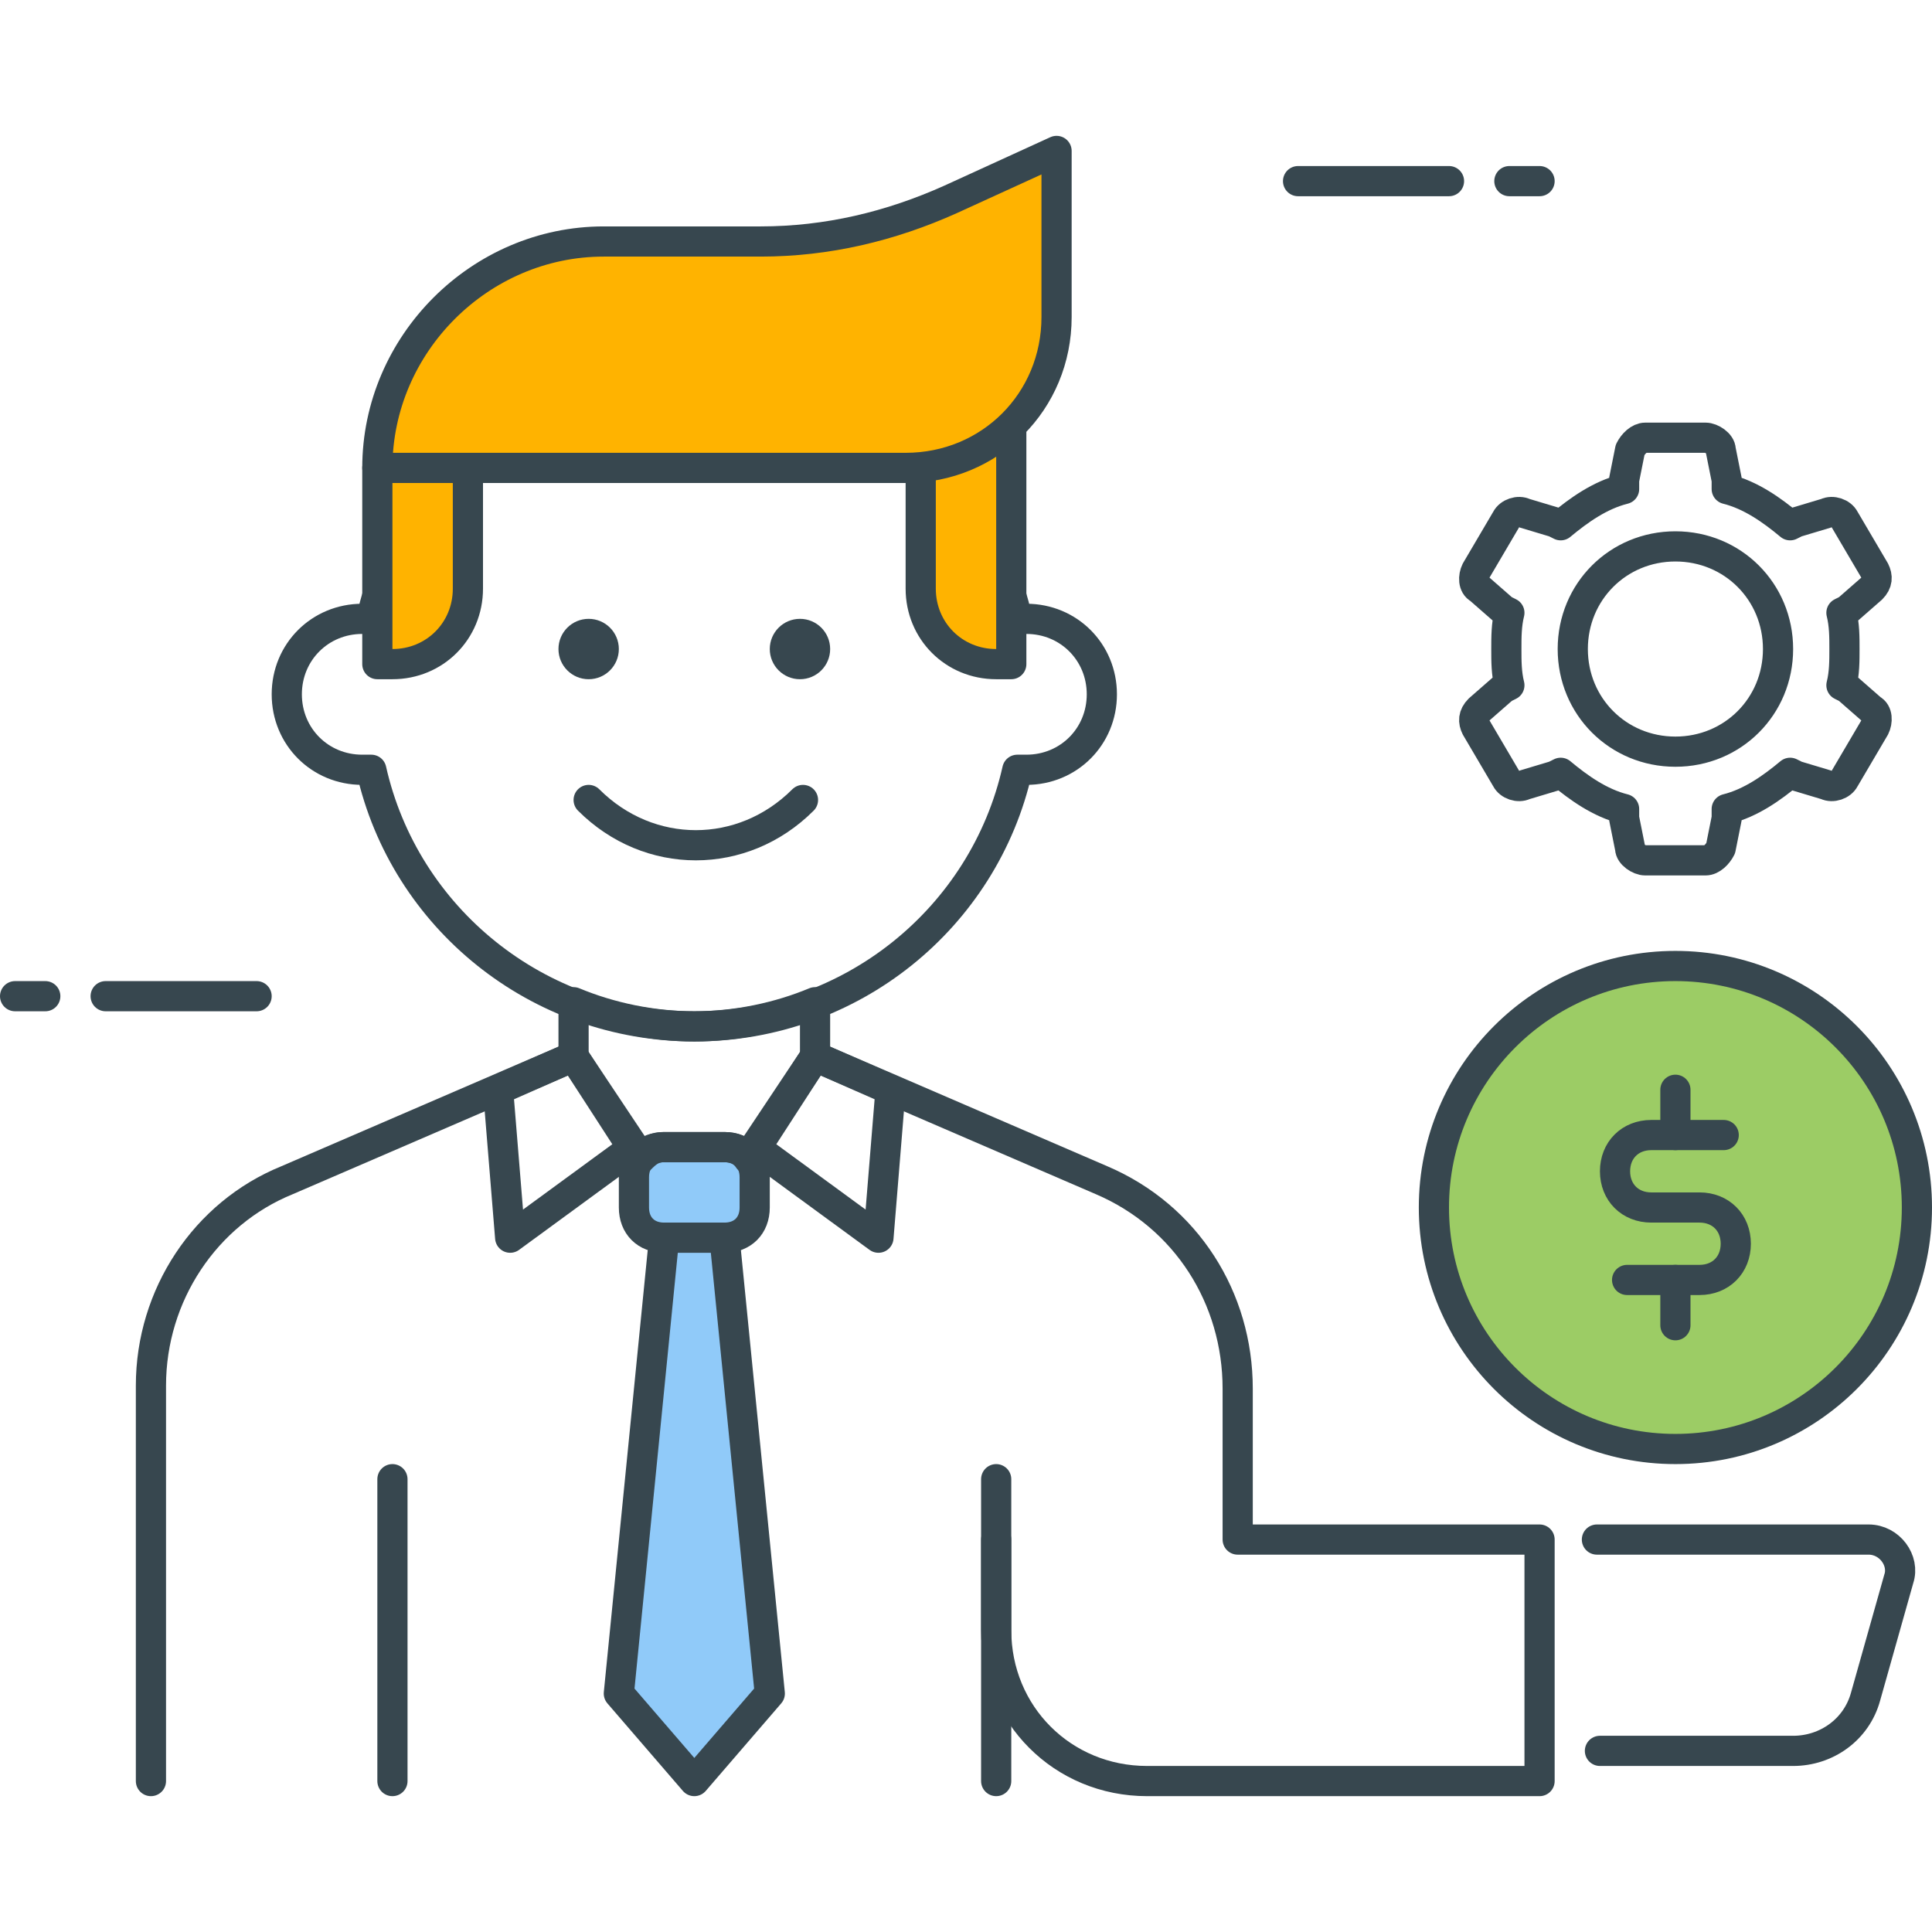 <?xml version="1.0" encoding="utf-8"?>
<!-- Generator: Adobe Illustrator 21.1.0, SVG Export Plug-In . SVG Version: 6.00 Build 0)  -->
<svg version="1.1" id="Icon_Set" xmlns="http://www.w3.org/2000/svg" xmlns:xlink="http://www.w3.org/1999/xlink" x="0px" y="0px"
	 viewBox="0 0 64 64" style="enable-background:new 0 0 64 64;" xml:space="preserve">
<style type="text/css">
	.st0{fill:none;stroke:#37474F;stroke-linecap:round;stroke-linejoin:round;stroke-miterlimit:10;}
	.st1{fill:#FFB300;stroke:#37474F;stroke-linecap:round;stroke-linejoin:round;stroke-miterlimit:10;}
	.st2{fill:#90CAF9;stroke:#37474F;stroke-linecap:round;stroke-linejoin:round;stroke-miterlimit:10;}
	.st3{fill:#FFFFFF;stroke:#37474F;stroke-linecap:round;stroke-linejoin:round;stroke-miterlimit:10;}
	.st4{fill:#FF7043;stroke:#37474F;stroke-linecap:round;stroke-linejoin:round;stroke-miterlimit:10;}
	.st5{fill:#9CCC65;stroke:#37474F;stroke-linecap:round;stroke-linejoin:round;stroke-miterlimit:10;}
	.st6{fill:#37474F;}
	.st7{fill:#37474F;stroke:#37474F;stroke-linecap:round;stroke-linejoin:round;stroke-miterlimit:10;}
	.st8{fill:none;stroke:#37474F;stroke-linecap:square;stroke-linejoin:round;stroke-miterlimit:10;}
</style>
<g id="Income_Settings">
	<g>
		<g>
			<line class="st0" x1="8.5" y1="33" x2="3.5" y2="33"/>
			<line class="st0" x1="1.5" y1="33" x2="0.5" y2="33"/>
		</g>
		<g>
			<line class="st0" x1="43" y1="6" x2="48" y2="6"/>
			<line class="st0" x1="50" y1="6" x2="51" y2="6"/>
		</g>
		<g>
			<g>
				<path class="st0" d="M34,20.5c-0.1,0-0.2,0-0.3,0C32.6,15.6,28.2,12,23,12s-9.6,3.6-10.7,8.5c-0.1,0-0.2,0-0.3,0
					c-1.4,0-2.5,1.1-2.5,2.5s1.1,2.5,2.5,2.5c0.1,0,0.2,0,0.3,0C13.4,30.4,17.8,34,23,34s9.6-3.6,10.7-8.5c0.1,0,0.2,0,0.3,0
					c1.4,0,2.5-1.1,2.5-2.5S35.4,20.5,34,20.5z"/>
				<path class="st1" d="M13,22h-0.5v-6.5h3v4C15.5,20.9,14.4,22,13,22z"/>
				<path class="st1" d="M30.5,15.4v4.1c0,1.4,1.1,2.5,2.5,2.5h0.5v-7.9C32.7,14.8,31.7,15.3,30.5,15.4z"/>
				<g>
					<circle class="st6" cx="26.5" cy="21.5" r="1"/>
					<circle class="st6" cx="19.5" cy="21.5" r="1"/>
				</g>
				<path class="st0" d="M19.5,26.5c2,2,5.1,2,7.1,0"/>
				<path class="st1" d="M30,15.5H12.5v0c0-4.1,3.4-7.5,7.5-7.5h5.2c2.2,0,4.3-0.5,6.3-1.4L35,5v5.5C35,13.3,32.8,15.5,30,15.5z"/>
			</g>
			<polygon class="st2" points="25.5,56.1 23,59 20.5,56.1 22,41 24,41 			"/>
			<line class="st0" x1="13" y1="59" x2="13" y2="49"/>
			<line class="st0" x1="33" y1="59" x2="33" y2="49"/>
			<g>
				<path class="st0" d="M19,35l-9.5,4.1C6.8,40.2,5,42.9,5,45.9V59"/>
				<path class="st0" d="M27,35l9.5,4.1c2.8,1.2,4.5,3.9,4.5,6.9V51h10v8H38c-2.8,0-5-2.2-5-5v-3"/>
			</g>
			<g>
				<polygon class="st0" points="16.9,41 21,38 19,35 16.5,36.1 				"/>
				<polygon class="st0" points="29.1,41 25,38 27,35 29.5,36.1 				"/>
			</g>
			<path class="st2" d="M24,41h-2c-0.6,0-1-0.4-1-1v-1c0-0.6,0.4-1,1-1h2c0.6,0,1,0.4,1,1v1C25,40.6,24.6,41,24,41z"/>
			<path class="st0" d="M23,34c-1.4,0-2.8-0.3-4-0.8V35l2.2,3.4c0.2-0.2,0.4-0.4,0.8-0.4h2c0.3,0,0.6,0.1,0.8,0.4L27,35v-1.8
				C25.8,33.7,24.4,34,23,34z"/>
			<path class="st0" d="M53,58h6.4c1.1,0,2.1-0.7,2.4-1.8l1.1-3.9c0.2-0.6-0.3-1.3-1-1.3h-9"/>
		</g>
		<path class="st0" d="M61.2,22.8L61,22.7c0.1-0.4,0.1-0.8,0.1-1.2c0-0.4,0-0.8-0.1-1.2l0.2-0.1l0.8-0.7c0.2-0.2,0.2-0.4,0.1-0.6
			l-1-1.7c-0.1-0.2-0.4-0.3-0.6-0.2l-1,0.3l-0.2,0.1c-0.6-0.5-1.3-1-2.1-1.2v-0.3l-0.2-1c0-0.2-0.3-0.4-0.5-0.4h-2
			c-0.2,0-0.4,0.2-0.5,0.4l-0.2,1v0.3c-0.8,0.2-1.5,0.7-2.1,1.2l-0.2-0.1l-1-0.3c-0.2-0.1-0.5,0-0.6,0.2l-1,1.7
			c-0.1,0.2-0.1,0.5,0.1,0.6l0.8,0.7l0.2,0.1c-0.1,0.4-0.1,0.8-0.1,1.2c0,0.4,0,0.8,0.1,1.2l-0.2,0.1L49,23.5
			c-0.2,0.2-0.2,0.4-0.1,0.6l1,1.7c0.1,0.2,0.4,0.3,0.6,0.2l1-0.3l0.2-0.1c0.6,0.5,1.3,1,2.1,1.2v0.3l0.2,1c0,0.2,0.3,0.4,0.5,0.4h2
			c0.2,0,0.4-0.2,0.5-0.4l0.2-1v-0.3c0.8-0.2,1.5-0.7,2.1-1.2l0.2,0.1l1,0.3c0.2,0.1,0.5,0,0.6-0.2l1-1.7c0.1-0.2,0.1-0.5-0.1-0.6
			L61.2,22.8z M55.5,24.9c-1.9,0-3.4-1.5-3.4-3.4s1.5-3.4,3.4-3.4c1.9,0,3.4,1.5,3.4,3.4S57.4,24.9,55.5,24.9z"/>
		<g>
			<circle class="st5" cx="55.5" cy="40" r="8"/>
			<path class="st0" d="M57.1,37.6h-2.4c-0.7,0-1.2,0.5-1.2,1.2v0c0,0.7,0.5,1.2,1.2,1.2h1.6c0.7,0,1.2,0.5,1.2,1.2v0
				c0,0.7-0.5,1.2-1.2,1.2h-2.4"/>
			<line class="st0" x1="55.5" y1="36.1" x2="55.5" y2="37.6"/>
			<line class="st0" x1="55.5" y1="42.4" x2="55.5" y2="43.9"/>
		</g>
	</g>
</g>
</svg>
